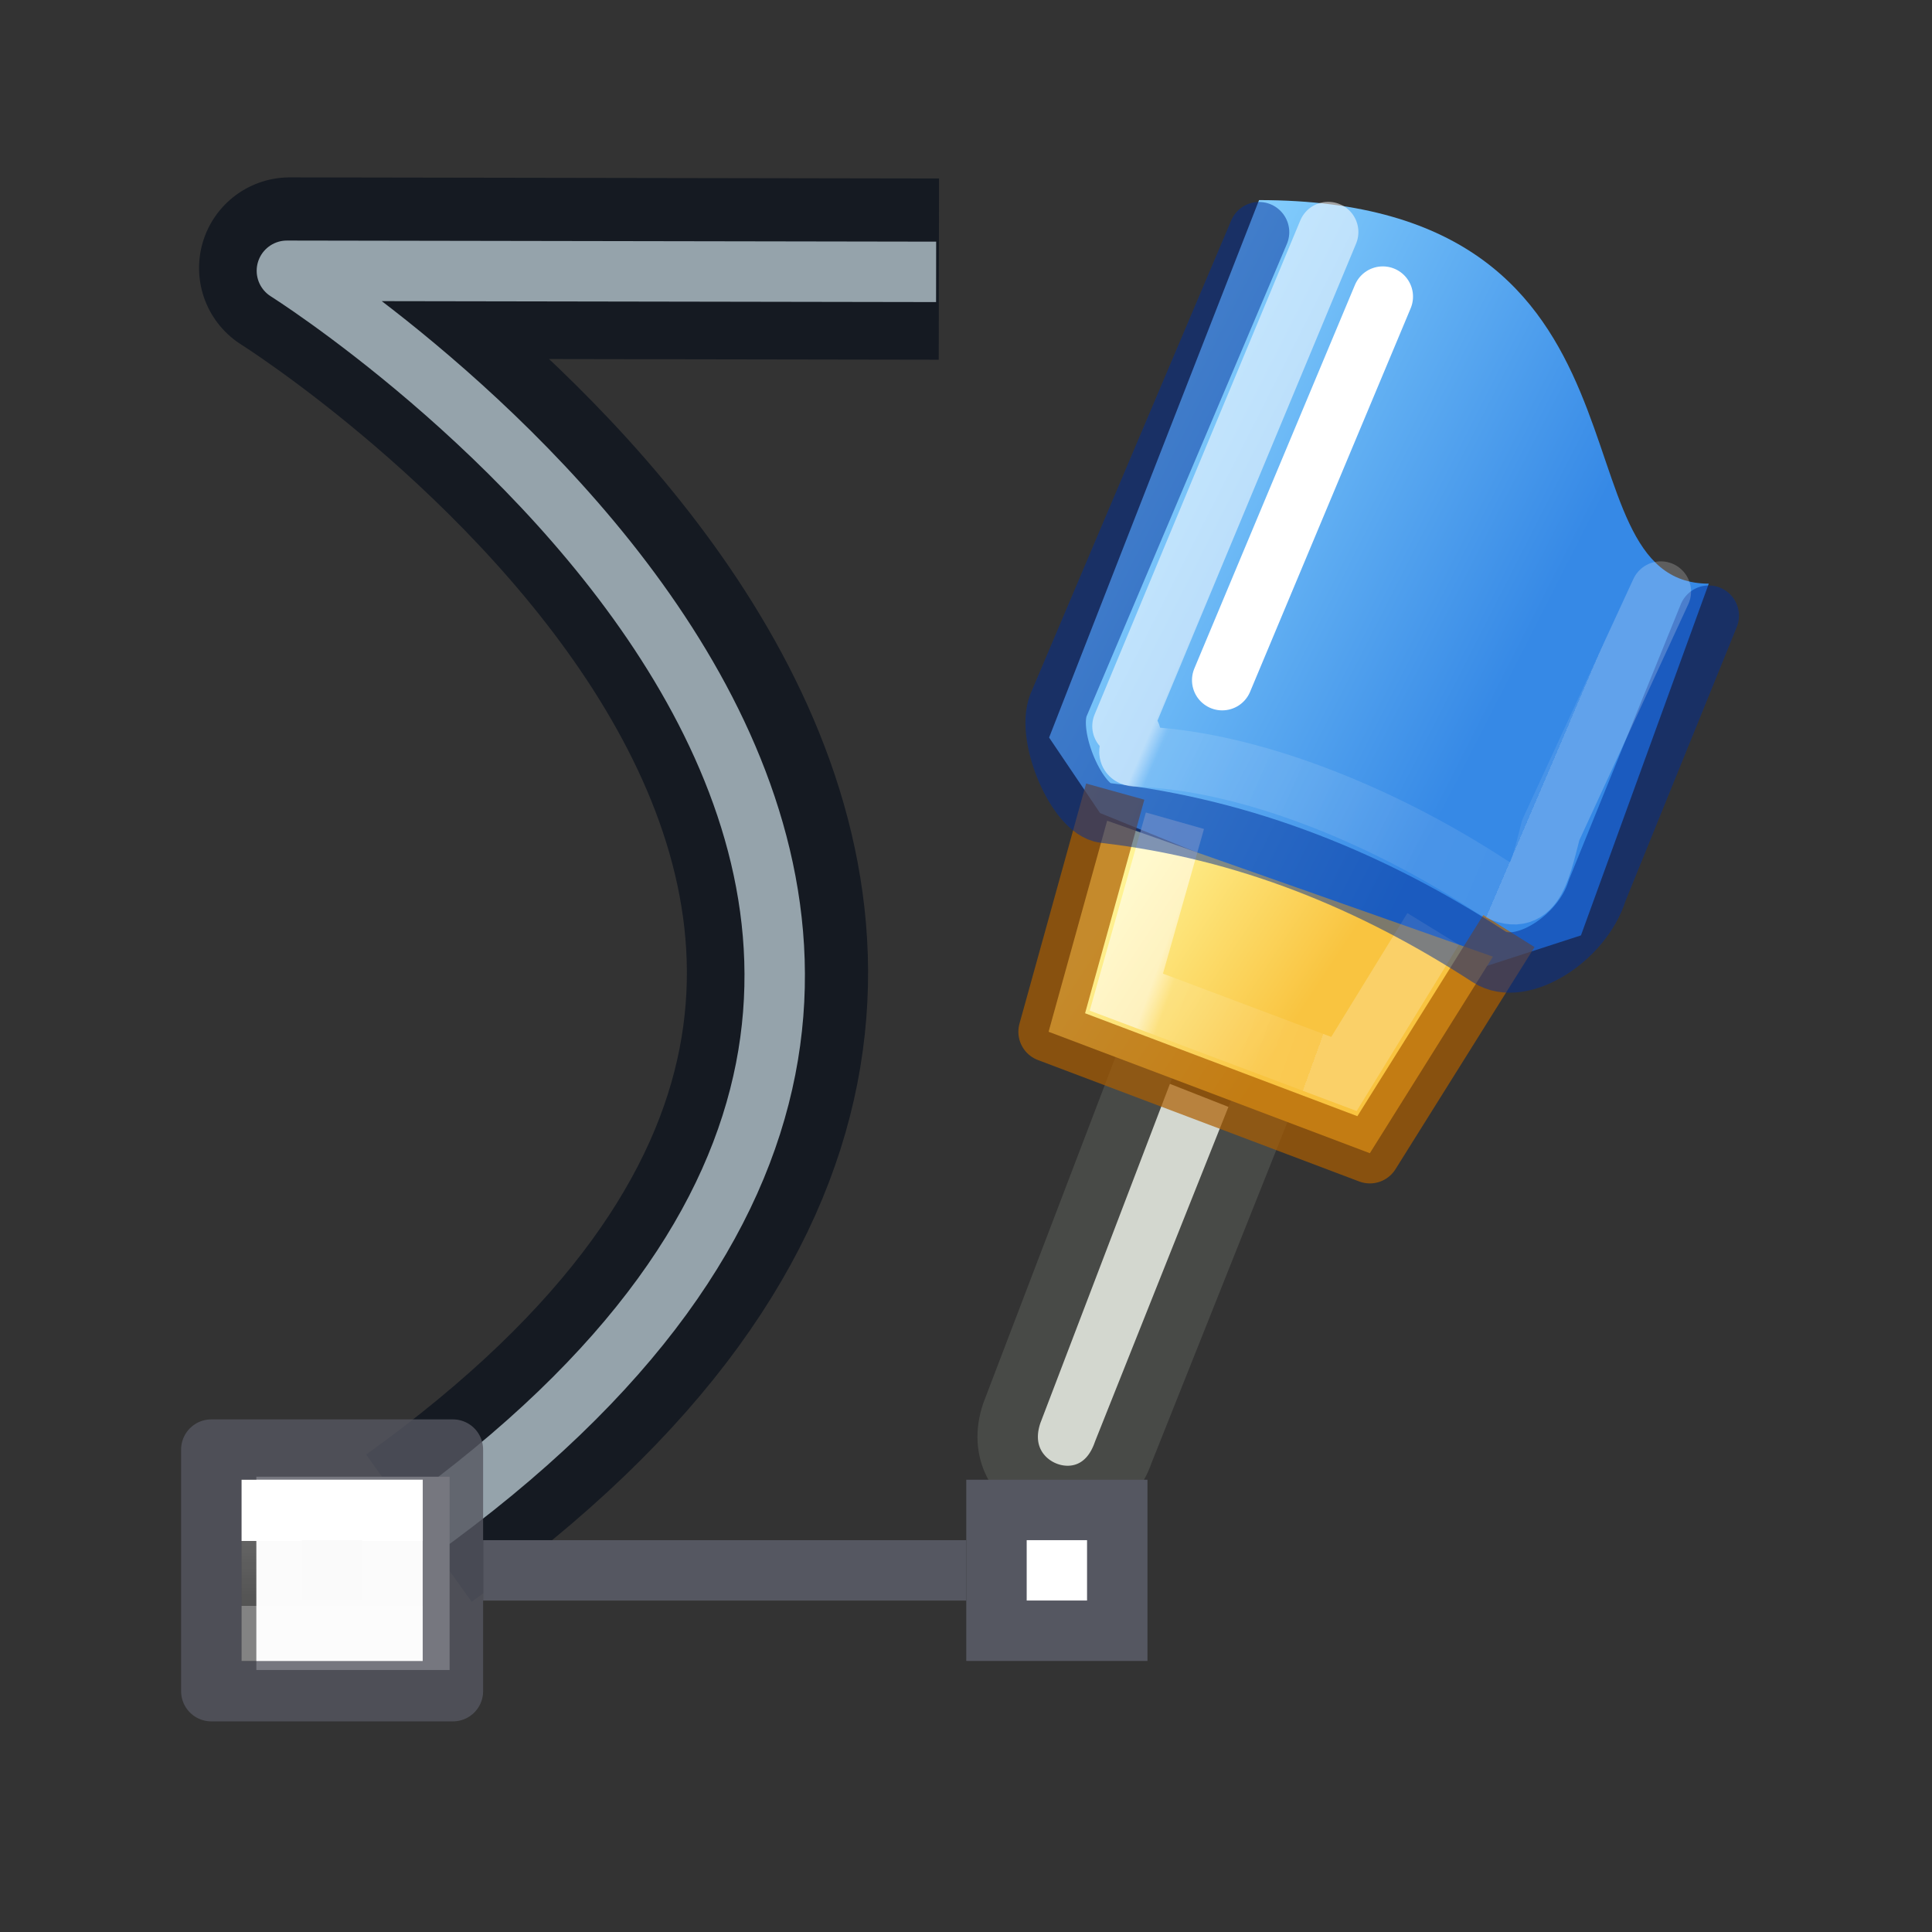 <svg height="32" width="32" xmlns="http://www.w3.org/2000/svg" xmlns:xlink="http://www.w3.org/1999/xlink"><rect width="100%" height="100%" fill="#333333" stroke="none"/><linearGradient id="a" gradientTransform="matrix(.975 -.209 .218 1.005 -101.794 -85.512)" gradientUnits="userSpaceOnUse" x1="91.92" x2="97.698" y1="117.009" y2="121.855"><stop offset="0" stop-color="#8cd5ff"/><stop offset="1" stop-color="#3689e6"/></linearGradient><linearGradient id="b" gradientTransform="matrix(1 0 0 .993 -1295.964 -738.328)" gradientUnits="userSpaceOnUse" x1="1310.425" x2="1313.291" y1="762.422" y2="764.303"><stop offset="0" stop-color="#fff394"/><stop offset="1" stop-color="#f9c440"/></linearGradient><linearGradient id="c" gradientUnits="userSpaceOnUse" x1="2" x2="2" y1="29" y2="30"><stop offset="0" stop-color="#fff"/><stop offset="0" stop-color="#fff" stop-opacity=".235"/><stop offset="1" stop-color="#fff" stop-opacity=".157"/><stop offset="1" stop-color="#fff" stop-opacity=".392"/></linearGradient><linearGradient id="d" gradientUnits="userSpaceOnUse" x1="16.195" x2="21.646" y1="13.347" y2="15.682"><stop offset="0" stop-color="#fff"/><stop offset=".042" stop-color="#fff" stop-opacity=".235"/><stop offset="1" stop-color="#fff" stop-opacity=".157"/><stop offset="1" stop-color="#fff" stop-opacity=".392"/></linearGradient><linearGradient id="e" gradientUnits="userSpaceOnUse" x1="14.948" x2="17.554" y1="20.211" y2="21.151"><stop offset="0" stop-color="#fff"/><stop offset=".115" stop-color="#fff" stop-opacity=".235"/><stop offset="1" stop-color="#fff" stop-opacity=".157"/><stop offset="1" stop-color="#fff" stop-opacity=".392"/></linearGradient><g transform="matrix(1.067 0 0 1.067 3.179 -5.417)"><g fill-rule="evenodd"><path d="m14.745 21.73-2.017 5.281c-.418 1.215 1.296 1.865 1.731.605l2.067-5.185" fill="#d3d7cf" stroke="#484a47" stroke-linecap="square" stroke-linejoin="round" stroke-width=".938"/><path d="m13.306 16.526.791 1.172 5.908 2.404 1.557-.505 1.984-5.46c-2.493 0-.499-5.954-6.981-5.954z" fill="url(#a)"/><path d="m14.207 17.817-.909 3.276 4.987 1.885 1.91-3.051" style="stroke:#ad5f00;stroke-width:.938;stroke-linecap:square;stroke-linejoin:round;stroke-opacity:.7;fill:url(#b)"/></g><g fill="none"><path d="m15.259 17.817-.754 2.661 3.378 1.27 1.384-2.252" stroke="url(#e)" stroke-opacity=".543" stroke-width=".938"/><path d="m23.546 14.634-1.734 4.27c-.231.745-1.184 1.345-1.675 1.026-1.809-1.176-3.773-1.981-5.97-2.235-.421-.049-.907-1.169-.717-1.668l3.115-7.346" opacity=".5" stroke="#002e99" stroke-linecap="round" stroke-linejoin="round" stroke-width=".938"/><path d="m.036 8.192h23.936v23.68h-23.936z"/><path d="m13.001 21.589 4.488 1.985 1.496-2.977-4.488-1.488z"/><path d="m15.993 15.635 2.493-5.954" stroke="#fff" stroke-linecap="round" stroke-width=".938"/><g stroke-linejoin="round"><path d="m22.802 14.26-1.709 3.703c-.175.676-.282 1.289-.964.845-1.665-1.085-3.736-1.929-5.446-1.986-.322-.011.1-.28-.238-.473l3.193-7.67" stroke="url(#d)" stroke-linecap="round" stroke-opacity=".543" stroke-width=".938"/><path d="m3.523 28.799c13.604-9.752-2.006-19.562-2.006-19.562l10.078.017" stroke="#0e141f" stroke-opacity=".8" stroke-width="2.813"/><path d="m3.48 28.842c13.604-9.752-2.006-19.562-2.006-19.562l10.078.017" stroke="#95a3ab" stroke-width=".938"/></g></g><path d="m12.489 28.516h1.875v1.875h-1.875z" fill="#fff" stroke="#555761" stroke-width=".938"/><path d="m12.02 29.454h-7.5" stroke="#555761" stroke-width=".938"/><path d="m1 28h3v3h-3z" fill="#fafafa"/><path d="m.301 27.579h3.75v3.75h-3.75z" style="opacity:.8;fill:none;stroke:#555761;stroke-width:.938;stroke-linecap:round;stroke-linejoin:round"/><path d="m1.239 28.516h1.875v1.875h-1.875z" fill="none" stroke="url(#c)" stroke-linecap="round" stroke-width=".938"/></g></svg>